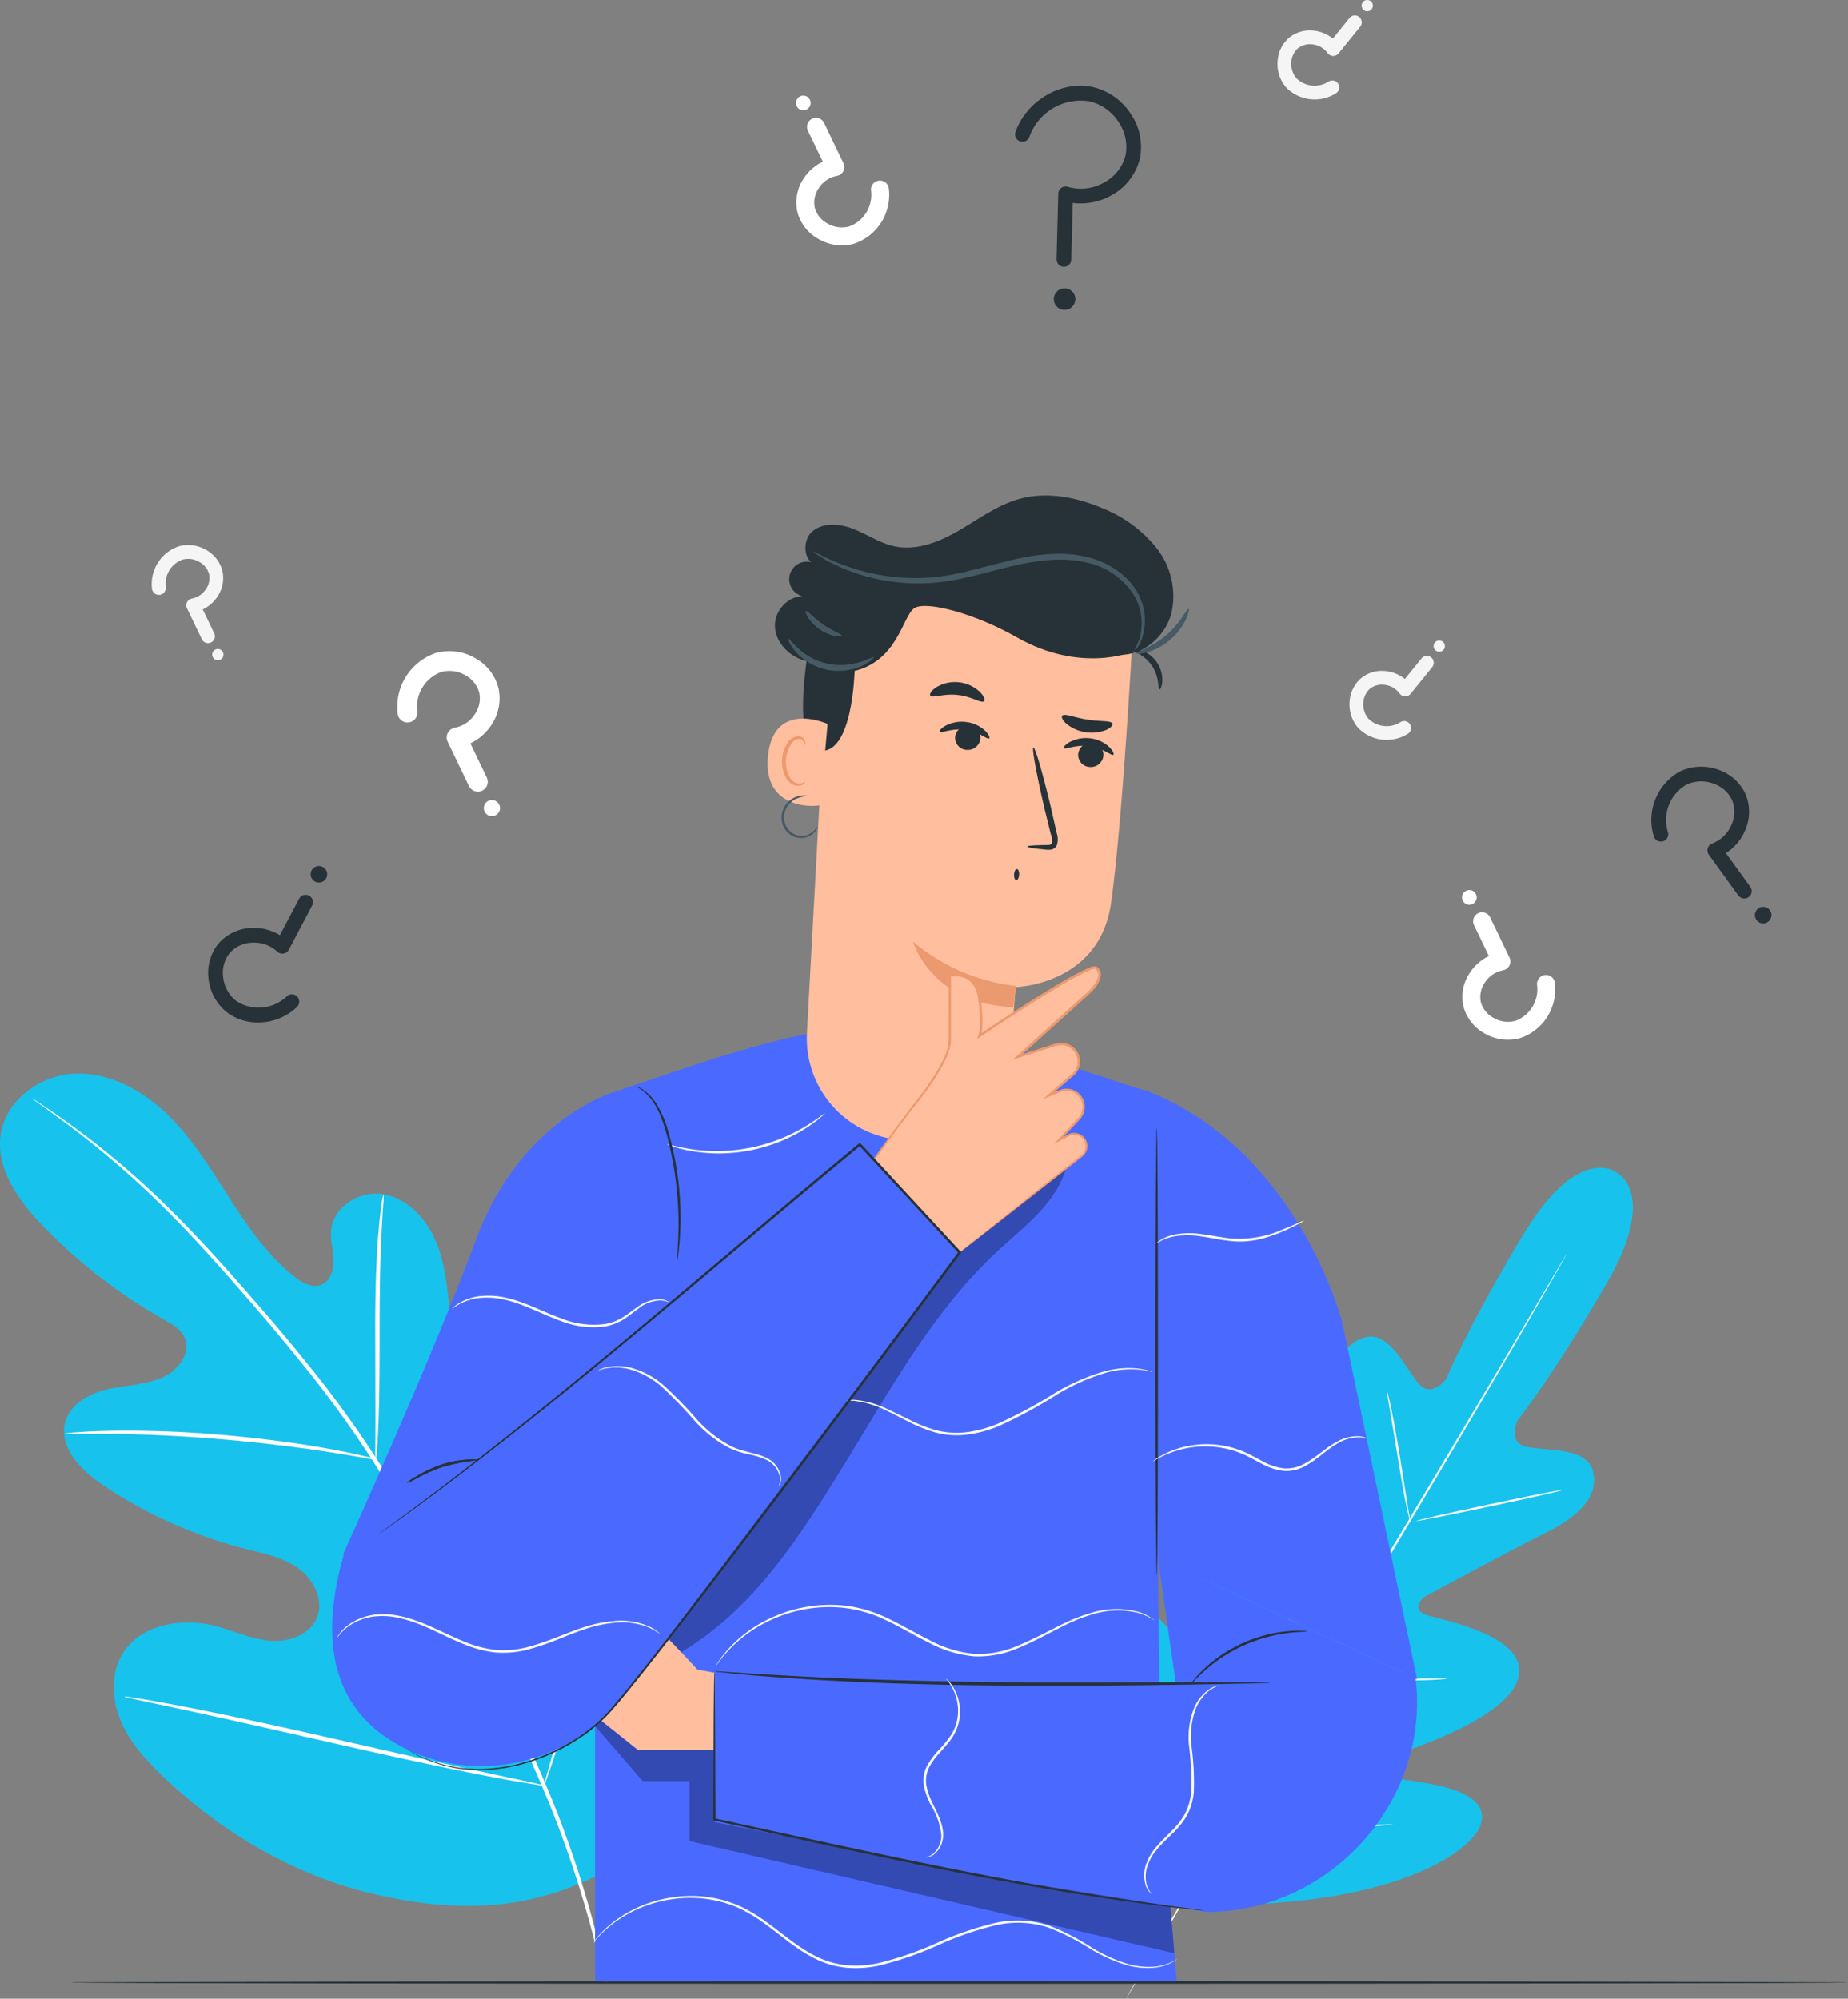<svg xmlns="http://www.w3.org/2000/svg" width="308" height="333.087" viewBox="0 0 308 333.087">
  <rect x="0" y="0" width="308" height="333.087" fill="#808080" stroke="none"/>
  <g id="Group_177817" data-name="Group 177817" transform="translate(-56.233 -45.997)">
    <g id="Background_Complete" data-name="Background Complete" transform="translate(56.233 45.997)">
      <g id="Group_177613" data-name="Group 177613" transform="translate(0 178.919)">
        <g id="Group_177587" data-name="Group 177587">
          <g id="Group_177586" data-name="Group 177586">
            <g id="Group_177585" data-name="Group 177585">
              <g id="Group_177584" data-name="Group 177584">
                <path id="Path_26669" data-name="Path 26669" d="M155.329,408.093c19.005-16.421,20.912-43.461,17.639-67.252-.547-3.971-.542-8.218-2.8-11.519s-6.926-5.233-10.321-3.186c-2.816,1.7-3.751,5.274-5.113,8.292a23.429,23.429,0,0,1-8.425,9.891c-2.4,1.579-5.458,2.708-8.106,1.585-3.633-1.542-4.528-6.249-4.913-10.216q-1.073-11.089-2.148-22.176c-.384-3.966-.79-8.015-2.411-11.649s-4.7-6.848-8.584-7.516-8.318,1.988-8.714,5.95c-.165,1.649.336,3.29.4,4.947s-.519,3.556-2.034,4.176c-1.534.628-3.236-.332-4.54-1.37-4.5-3.58-7.812-8.449-10.936-13.309s-6.183-9.848-10.345-13.831S74.32,274,68.611,274.263s-11.4,4.392-12.256,10.113c-.862,5.737,2.983,11.069,7,15.227a88.94,88.94,0,0,0,20.233,15.659c1.34.758,2.793,1.576,3.423,2.995,1.134,2.554-1.1,5.436-3.619,6.575-2.852,1.289-6.09,1.313-9.143,1.995s-6.26,2.392-7.129,5.433c-1.205,4.219,2.621,8.116,6.242,10.553a76.2,76.2,0,0,0,23.767,10.635c3.026.766,6.191,1.385,8.754,3.191s4.35,5.222,3.217,8.16-4.688,4.211-7.8,3.959-6.017-1.627-9.041-2.425C86.6,364.839,79.6,365.94,76.6,371.007c-1.974,3.331-1.731,7.661-.191,11.229s4.22,6.5,7.02,9.177c9.787,9.341,21.813,16.434,34.9,19.513s24.917,3.055,37-2.833" transform="translate(-56.233 -274.247)" fill="#17c2ec"/>
              </g>
            </g>
          </g>
        </g>
        <g id="Group_177592" data-name="Group 177592" transform="translate(5.287 4.101)">
          <g id="Group_177591" data-name="Group 177591">
            <g id="Group_177590" data-name="Group 177590">
              <g id="Group_177589" data-name="Group 177589">
                <g id="Group_177588" data-name="Group 177588">
                  <path id="Path_26670" data-name="Path 26670" d="M158.643,426.672a175.029,175.029,0,0,0-9.846-32,356.953,356.953,0,0,0-18.044-36.784l-5.224-9.4c-1.722-3.081-3.429-6.137-5.284-9.022A178.358,178.358,0,0,0,108.638,323.5c-3.937-4.9-7.853-9.407-11.545-13.6s-7.227-8.013-10.587-11.369A141.381,141.381,0,0,0,69.483,283.9c-2.137-1.566-3.835-2.726-5-3.5l-1.326-.869a3.006,3.006,0,0,0-.466-.273,2.838,2.838,0,0,0,.423.337c.32.231.745.537,1.285.928,1.133.81,2.8,2.006,4.913,3.6a149.724,149.724,0,0,1,16.825,14.779c3.329,3.37,6.822,7.212,10.5,11.405s7.562,8.717,11.477,13.616a180.348,180.348,0,0,1,11.527,15.931c1.84,2.872,3.53,5.9,5.253,8.992s3.457,6.224,5.22,9.4a365.841,365.841,0,0,1,18.06,36.685,178.055,178.055,0,0,1,9.961,31.842" transform="translate(-62.695 -279.259)" fill="#fff"/>
                </g>
              </g>
            </g>
          </g>
        </g>
        <g id="Group_177597" data-name="Group 177597" transform="translate(62.54 20.1)">
          <g id="Group_177596" data-name="Group 177596">
            <g id="Group_177595" data-name="Group 177595">
              <g id="Group_177594" data-name="Group 177594">
                <g id="Group_177593" data-name="Group 177593">
                  <path id="Path_26671" data-name="Path 26671" d="M132.752,343.017a8.092,8.092,0,0,0,.213-1.731c.095-1.117.179-2.736.254-4.739.153-4,.176-9.542.178-15.646s.1-11.629.317-15.619c.1-2,.2-3.611.281-4.725a8.021,8.021,0,0,0,.044-1.744,7.882,7.882,0,0,0-.327,1.713c-.169,1.108-.347,2.721-.514,4.72-.349,4-.533,9.538-.534,15.652.013,6.024.026,11.474.035,15.638-.007,1.881-.015,3.466-.021,4.738A7.94,7.94,0,0,0,132.752,343.017Z" transform="translate(-132.665 -298.812)" fill="#fff"/>
                </g>
              </g>
            </g>
          </g>
        </g>
        <g id="Group_177602" data-name="Group 177602" transform="translate(10.684 59.49)">
          <g id="Group_177601" data-name="Group 177601">
            <g id="Group_177600" data-name="Group 177600">
              <g id="Group_177599" data-name="Group 177599">
                <g id="Group_177598" data-name="Group 177598">
                  <path id="Path_26672" data-name="Path 26672" d="M69.29,347.5a11,11,0,0,0,2.058.034c1.32-.018,3.229-.056,5.589-.025,4.72.022,11.238.281,18.416.882s13.655,1.445,18.32,2.182c2.336.352,4.219.687,5.522.911a11.009,11.009,0,0,0,2.039.283,10.935,10.935,0,0,0-1.983-.566c-1.288-.311-3.162-.726-5.494-1.146-4.656-.871-11.143-1.788-18.344-2.4a180.63,180.63,0,0,0-18.479-.666c-2.367.037-4.28.153-5.6.262A10.943,10.943,0,0,0,69.29,347.5Z" transform="translate(-69.29 -346.952)" fill="#fff"/>
                </g>
              </g>
            </g>
          </g>
        </g>
        <g id="Group_177607" data-name="Group 177607" transform="translate(90.661 50.91)">
          <g id="Group_177606" data-name="Group 177606">
            <g id="Group_177605" data-name="Group 177605">
              <g id="Group_177604" data-name="Group 177604">
                <g id="Group_177603" data-name="Group 177603">
                  <path id="Path_26673" data-name="Path 26673" d="M167.039,404.2a2.637,2.637,0,0,0,.285-.657l.682-1.933c.584-1.681,1.366-4.137,2.292-7.183,1.857-6.092,4.156-14.587,6.566-23.995s4.63-17.917,6.356-24.038c.848-2.977,1.547-5.425,2.066-7.246.221-.79.4-1.44.551-1.975a2.62,2.62,0,0,0,.144-.7,2.733,2.733,0,0,0-.286.66l-.681,1.932c-.584,1.681-1.366,4.137-2.292,7.183-1.857,6.092-4.156,14.587-6.567,24s-4.63,17.913-6.355,24.036c-.85,2.975-1.547,5.425-2.066,7.243-.221.79-.4,1.442-.551,1.975A2.654,2.654,0,0,0,167.039,404.2Z" transform="translate(-167.033 -336.466)" fill="#fff"/>
                </g>
              </g>
            </g>
          </g>
        </g>
        <g id="Group_177612" data-name="Group 177612" transform="translate(20.698 103.793)">
          <g id="Group_177611" data-name="Group 177611">
            <g id="Group_177610" data-name="Group 177610">
              <g id="Group_177609" data-name="Group 177609">
                <g id="Group_177608" data-name="Group 177608">
                  <path id="Path_26674" data-name="Path 26674" d="M81.528,401.107a2.751,2.751,0,0,0,.7.208l2.035.457,7.493,1.6c6.328,1.354,15.046,3.325,24.676,5.515s18.378,4.084,24.735,5.307c3.178.613,5.755,1.083,7.542,1.371l2.06.32a2.676,2.676,0,0,0,.727.061,2.8,2.8,0,0,0-.7-.209l-2.034-.455-7.493-1.6c-6.328-1.353-15.047-3.325-24.68-5.515s-18.374-4.083-24.731-5.306c-3.179-.613-5.755-1.083-7.543-1.371l-2.06-.32A2.661,2.661,0,0,0,81.528,401.107Z" transform="translate(-81.528 -401.096)" fill="#fff"/>
                </g>
              </g>
            </g>
          </g>
        </g>
      </g>
      <g id="Group_177618" data-name="Group 177618" transform="translate(66.197 108.509)">
        <g id="Group_177615" data-name="Group 177615">
          <g id="Group_177614" data-name="Group 177614">
            <path id="Path_26675" data-name="Path 26675" d="M150.583,211.619a1.648,1.648,0,0,1-1.485-.934L145.55,203.3a1.645,1.645,0,0,1,1.2-2.333,5.111,5.111,0,0,0,3.35-2.292,4.6,4.6,0,0,0,.705-3.581,4.713,4.713,0,0,0-2.3-2.865,5.256,5.256,0,0,0-4.018-.555,6.166,6.166,0,0,0-4,6.549,1.645,1.645,0,1,1-3.259.457,9.48,9.48,0,0,1,6.323-10.16,8.491,8.491,0,0,1,6.591.851A8.009,8.009,0,0,1,154,194.3a7.9,7.9,0,0,1-1.142,6.17,8.605,8.605,0,0,1-3.527,3.1l2.736,5.693a1.647,1.647,0,0,1-1.483,2.358Z" transform="translate(-137.135 -188.196)" fill="#fff"/>
          </g>
        </g>
        <g id="Group_177617" data-name="Group 177617" transform="translate(14.438 24.815)">
          <g id="Group_177616" data-name="Group 177616">
            <path id="Path_26676" data-name="Path 26676" d="M157.324,219.255a1.346,1.346,0,1,1-1.812-.584A1.346,1.346,0,0,1,157.324,219.255Z" transform="translate(-154.779 -218.523)" fill="#fff"/>
          </g>
        </g>
      </g>
      <g id="Group_177623" data-name="Group 177623" transform="translate(25.283 90.829)">
        <g id="Group_177620" data-name="Group 177620">
          <g id="Group_177619" data-name="Group 177619">
            <path id="Path_26677" data-name="Path 26677" d="M96.523,182.945a1.151,1.151,0,0,1-1.037-.651l-2.478-5.158a1.148,1.148,0,0,1,.838-1.63,3.567,3.567,0,0,0,2.339-1.6,3.215,3.215,0,0,0,.493-2.5,3.292,3.292,0,0,0-1.609-2,3.67,3.67,0,0,0-2.807-.387,4.305,4.305,0,0,0-2.8,4.573,1.149,1.149,0,1,1-2.276.32,6.621,6.621,0,0,1,4.415-7.1,5.924,5.924,0,0,1,4.6.595,5.59,5.59,0,0,1,2.7,3.443,5.511,5.511,0,0,1-.8,4.309,6.007,6.007,0,0,1-2.463,2.163l1.911,3.976a1.149,1.149,0,0,1-1.036,1.646Z" transform="translate(-87.132 -166.588)" fill="#f5f5f5"/>
          </g>
        </g>
        <g id="Group_177622" data-name="Group 177622" transform="translate(10.082 17.329)">
          <g id="Group_177621" data-name="Group 177621">
            <path id="Path_26678" data-name="Path 26678" d="M101.231,188.278a.94.94,0,1,1-1.266-.408A.941.941,0,0,1,101.231,188.278Z" transform="translate(-99.454 -187.767)" fill="#f5f5f5"/>
          </g>
        </g>
      </g>
      <g id="Group_177628" data-name="Group 177628" transform="translate(224.915 106.736)">
        <g id="Group_177625" data-name="Group 177625" transform="translate(0 2.576)">
          <g id="Group_177624" data-name="Group 177624">
            <path id="Path_26679" data-name="Path 26679" d="M345.037,189.833a1.151,1.151,0,0,1-.146,1.217l-3.6,4.445a1.148,1.148,0,0,1-1.83-.06,3.568,3.568,0,0,0-2.447-1.43,3.213,3.213,0,0,0-2.472.625,3.293,3.293,0,0,0-1.12,2.311,3.67,3.67,0,0,0,.85,2.7,4.306,4.306,0,0,0,5.331.571,1.149,1.149,0,0,1,1.262,1.92,6.62,6.62,0,0,1-8.3-.956,5.93,5.93,0,0,1-1.432-4.414,5.6,5.6,0,0,1,1.957-3.914,5.514,5.514,0,0,1,4.236-1.123,6.012,6.012,0,0,1,3.009,1.3l2.776-3.428a1.15,1.15,0,0,1,1.931.231Z" transform="translate(-331.109 -189.176)" fill="#f5f5f5"/>
          </g>
        </g>
        <g id="Group_177627" data-name="Group 177627" transform="translate(14.019)">
          <g id="Group_177626" data-name="Group 177626">
            <path id="Path_26680" data-name="Path 26680" d="M348.437,186.4a.94.94,0,1,1,.172,1.318A.94.94,0,0,1,348.437,186.4Z" transform="translate(-348.242 -186.029)" fill="#f5f5f5"/>
          </g>
        </g>
      </g>
      <g id="Group_177633" data-name="Group 177633" transform="translate(212.919 0)">
        <g id="Group_177630" data-name="Group 177630" transform="translate(0 2.576)">
          <g id="Group_177629" data-name="Group 177629">
            <path id="Path_26681" data-name="Path 26681" d="M330.376,59.388a1.151,1.151,0,0,1-.146,1.216l-3.6,4.446a1.148,1.148,0,0,1-1.831-.061,3.571,3.571,0,0,0-2.447-1.429,3.209,3.209,0,0,0-2.471.625,3.286,3.286,0,0,0-1.12,2.31,3.668,3.668,0,0,0,.85,2.7,4.307,4.307,0,0,0,5.33.571,1.149,1.149,0,1,1,1.262,1.92,6.622,6.622,0,0,1-8.3-.956,5.93,5.93,0,0,1-1.431-4.414,5.593,5.593,0,0,1,1.956-3.914,5.514,5.514,0,0,1,4.236-1.122,6.007,6.007,0,0,1,3.009,1.3l2.776-3.428a1.149,1.149,0,0,1,1.616-.169A1.137,1.137,0,0,1,330.376,59.388Z" transform="translate(-316.448 -58.731)" fill="#f5f5f5"/>
          </g>
        </g>
        <g id="Group_177632" data-name="Group 177632" transform="translate(14.018)">
          <g id="Group_177631" data-name="Group 177631">
            <path id="Path_26682" data-name="Path 26682" d="M333.775,55.95a.94.94,0,1,1,.173,1.318A.941.941,0,0,1,333.775,55.95Z" transform="translate(-333.58 -55.583)" fill="#f5f5f5"/>
          </g>
        </g>
      </g>
      <g id="Group_177638" data-name="Group 177638" transform="translate(132.665 15.933)">
        <g id="Group_177635" data-name="Group 177635" transform="translate(0.051 3.707)">
          <g id="Group_177634" data-name="Group 177634">
            <path id="Path_26683" data-name="Path 26683" d="M221.72,79.586a1.5,1.5,0,0,1,1.348.847l3.22,6.7a1.493,1.493,0,0,1-1.089,2.118,4.638,4.638,0,0,0-3.04,2.079,4.177,4.177,0,0,0-.64,3.251,4.272,4.272,0,0,0,2.091,2.6,4.768,4.768,0,0,0,3.646.5,5.6,5.6,0,0,0,3.634-5.944,1.493,1.493,0,1,1,2.958-.415,8.605,8.605,0,0,1-5.738,9.221,7.7,7.7,0,0,1-5.981-.772A7.268,7.268,0,0,1,218.62,95.3a7.164,7.164,0,0,1,1.036-5.6,7.816,7.816,0,0,1,3.2-2.811l-2.483-5.166a1.494,1.494,0,0,1,1.346-2.14Z" transform="translate(-218.429 -79.586)" fill="#fff"/>
          </g>
        </g>
        <g id="Group_177637" data-name="Group 177637">
          <g id="Group_177636" data-name="Group 177636">
            <path id="Path_26684" data-name="Path 26684" d="M218.5,76.835a1.222,1.222,0,1,1,1.645.53A1.222,1.222,0,0,1,218.5,76.835Z" transform="translate(-218.366 -75.056)" fill="#fff"/>
          </g>
        </g>
      </g>
      <g id="Group_177643" data-name="Group 177643" transform="translate(243.667 148.324)">
        <g id="Group_177640" data-name="Group 177640" transform="translate(0.051 3.706)">
          <g id="Group_177639" data-name="Group 177639">
            <path id="Path_26685" data-name="Path 26685" d="M357.38,241.385a1.494,1.494,0,0,1,1.347.848l3.22,6.7a1.492,1.492,0,0,1-1.088,2.118,4.635,4.635,0,0,0-3.04,2.079,4.175,4.175,0,0,0-.64,3.25,4.275,4.275,0,0,0,2.091,2.6,4.767,4.767,0,0,0,3.647.5,5.6,5.6,0,0,0,3.634-5.943,1.493,1.493,0,1,1,2.957-.415,8.6,8.6,0,0,1-5.737,9.22,7.7,7.7,0,0,1-5.981-.772,7.269,7.269,0,0,1-3.509-4.474,7.167,7.167,0,0,1,1.036-5.6,7.815,7.815,0,0,1,3.2-2.81l-2.483-5.166a1.5,1.5,0,0,1,1.346-2.141Z" transform="translate(-354.089 -241.385)" fill="#fff"/>
          </g>
        </g>
        <g id="Group_177642" data-name="Group 177642">
          <g id="Group_177641" data-name="Group 177641">
            <path id="Path_26686" data-name="Path 26686" d="M354.161,238.635a1.222,1.222,0,1,1,1.644.53A1.222,1.222,0,0,1,354.161,238.635Z" transform="translate(-354.026 -236.855)" fill="#fff"/>
          </g>
        </g>
      </g>
      <g id="Group_177667" data-name="Group 177667" transform="translate(182.793 194.615)">
        <g id="Group_177645" data-name="Group 177645">
          <g id="Group_177644" data-name="Group 177644">
            <path id="Path_26687" data-name="Path 26687" d="M366.181,294.16s-6.291-4.837-15.466,10.381-12.874,24.106-12.874,24.106-2.364,3.157-4.482.832-4.793-8.682-8.735-7.853c-4.089.86-5.727,5.238-5.432,11.862s.409,21.164.414,22.478c.006,1.291-.865,3.13-2.562,1.777s-11.145-13.516-16.65-8.687-1.649,23.15-1.266,25.161-.063,2.826-1.036,3.248-3.763-3.967-6.592-7.316-6.7-6.737-9.639-3.685-4.77,16.462,6.489,39.259l5.909,10.222,11.858.187c25.4-1.145,36.261-9.22,37.514-13.27s-3.581-5.8-7.88-6.662-9.489-1.186-9.59-2.241.4-1.839,2.344-2.474,19.852-6.1,21.424-13.255-13.642-9.555-15.646-10.388-.813-2.482.319-3.1c1.154-.63,13.941-7.549,19.886-10.489s8.987-6.488,7.766-10.482c-1.177-3.853-8.036-3.126-11.095-3.86s-1.435-4.326-1.435-4.326,6-7.531,14.9-22.912,1.426-18.6,1.426-18.6" transform="translate(-279.631 -293.429)" fill="#17c2ec"/>
          </g>
        </g>
        <g id="Group_177648" data-name="Group 177648" transform="translate(4.883 14.344)">
          <g id="Group_177647" data-name="Group 177647">
            <g id="Group_177646" data-name="Group 177646">
              <path id="Path_26688" data-name="Path 26688" d="M359.026,310.96s-.052.115-.171.331l-.532.955-2.076,3.653c-1.806,3.172-4.453,7.741-7.744,13.375-6.579,11.27-15.8,26.763-26.032,43.84s-19.493,32.555-26.128,43.791c-3.307,5.612-5.984,10.158-7.844,13.314l-2.136,3.618-.563.936c-.129.21-.2.313-.2.313s.052-.115.17-.331l.532-.954c.482-.849,1.181-2.078,2.076-3.653,1.806-3.171,4.452-7.74,7.744-13.373,6.579-11.271,15.8-26.766,26.036-43.848s19.489-32.548,26.124-43.784l7.844-13.314,2.136-3.619.564-.937C358.952,311.063,359.026,310.96,359.026,310.96Z" transform="translate(-285.598 -310.96)" fill="#fff"/>
            </g>
          </g>
        </g>
        <g id="Group_177651" data-name="Group 177651" transform="translate(48.37 37.24)">
          <g id="Group_177650" data-name="Group 177650">
            <g id="Group_177649" data-name="Group 177649">
              <path id="Path_26689" data-name="Path 26689" d="M338.752,338.942a3.823,3.823,0,0,1,.241.82c.133.533.3,1.308.5,2.268.4,1.921.882,4.589,1.363,7.541.463,2.914.881,5.549,1.2,7.564.15.907.277,1.672.378,2.289a3.867,3.867,0,0,1,.106.847,3.8,3.8,0,0,1-.246-.818c-.132-.533-.3-1.309-.493-2.271-.38-1.925-.829-4.6-1.309-7.551-.484-2.908-.92-5.539-1.255-7.552-.155-.907-.286-1.673-.39-2.288A3.843,3.843,0,0,1,338.752,338.942Z" transform="translate(-338.745 -338.942)" fill="#fff"/>
            </g>
          </g>
        </g>
        <g id="Group_177654" data-name="Group 177654" transform="translate(53.239 53.673)">
          <g id="Group_177653" data-name="Group 177653">
            <g id="Group_177652" data-name="Group 177652">
              <path id="Path_26690" data-name="Path 26690" d="M344.7,364.207c-.021-.1,5.434-1.338,12.182-2.767s12.238-2.507,12.259-2.408-5.432,1.338-12.183,2.767S344.716,364.306,344.7,364.207Z" transform="translate(-344.696 -359.025)" fill="#fff"/>
            </g>
          </g>
        </g>
        <g id="Group_177657" data-name="Group 177657" transform="translate(36.335 84.362)">
          <g id="Group_177656" data-name="Group 177656">
            <g id="Group_177655" data-name="Group 177655">
              <path id="Path_26691" data-name="Path 26691" d="M324.037,396.545a3.938,3.938,0,0,1,.871.022l2.363.177c1.995.147,4.75.337,7.8.436s5.812.1,7.812.088l2.369-.016a3.961,3.961,0,0,1,.871.035,3.976,3.976,0,0,1-.866.107c-.559.044-1.367.094-2.369.133-2,.083-4.772.124-7.83.018s-5.817-.331-7.809-.544c-1-.111-1.8-.209-2.354-.293A4.042,4.042,0,0,1,324.037,396.545Z" transform="translate(-324.037 -396.531)" fill="#fff"/>
            </g>
          </g>
        </g>
        <g id="Group_177660" data-name="Group 177660" transform="translate(27.632 65.793)">
          <g id="Group_177659" data-name="Group 177659">
            <g id="Group_177658" data-name="Group 177658">
              <path id="Path_26692" data-name="Path 26692" d="M313.4,373.837a3.465,3.465,0,0,1,.414.692q.41.794,1.006,1.946c.835,1.65,1.966,3.941,3.2,6.48s2.324,4.85,3.1,6.529l.9,2a3.416,3.416,0,0,1,.286.754,3.369,3.369,0,0,1-.414-.691l-1.006-1.946c-.835-1.65-1.967-3.941-3.2-6.482s-2.323-4.848-3.1-6.527c-.356-.786-.657-1.454-.9-2A3.409,3.409,0,0,1,313.4,373.837Z" transform="translate(-313.4 -373.837)" fill="#fff"/>
            </g>
          </g>
        </g>
        <g id="Group_177663" data-name="Group 177663" transform="translate(9.847 86.427)">
          <g id="Group_177662" data-name="Group 177662">
            <g id="Group_177661" data-name="Group 177661">
              <path id="Path_26693" data-name="Path 26693" d="M291.667,399.055a5.594,5.594,0,0,1,.521.89c.338.649.775,1.485,1.3,2.489,1.083,2.109,2.555,5.033,4.162,8.273s3.043,6.184,4.066,8.322c.482,1.025.883,1.879,1.195,2.541a5.565,5.565,0,0,1,.393.954,5.519,5.519,0,0,1-.521-.89c-.338-.649-.775-1.485-1.3-2.489-1.083-2.109-2.555-5.034-4.162-8.275s-3.042-6.183-4.065-8.321c-.482-1.025-.883-1.879-1.195-2.541A5.6,5.6,0,0,1,291.667,399.055Z" transform="translate(-291.665 -399.055)" fill="#fff"/>
            </g>
          </g>
        </g>
        <g id="Group_177666" data-name="Group 177666" transform="translate(21.364 109.239)">
          <g id="Group_177665" data-name="Group 177665">
            <g id="Group_177664" data-name="Group 177664">
              <path id="Path_26694" data-name="Path 26694" d="M305.74,426.953a6.3,6.3,0,0,1,1.105,0l3,.116c2.536.095,6.039.214,9.91.235s7.377-.041,9.914-.108l3-.077a6.4,6.4,0,0,1,1.1.014,6.394,6.394,0,0,1-1.1.129c-.708.059-1.733.128-3,.193-2.537.133-6.048.242-9.926.215s-7.385-.181-9.92-.343c-1.267-.084-2.293-.163-3-.232A6.5,6.5,0,0,1,305.74,426.953Z" transform="translate(-305.74 -426.934)" fill="#fff"/>
            </g>
          </g>
        </g>
      </g>
    </g>
    <g id="Floor" transform="translate(67.899 376.173)">
      <g id="Group_177669" data-name="Group 177669">
        <g id="Group_177668" data-name="Group 177668">
          <path id="Path_26695" data-name="Path 26695" d="M366.824,459.316c0,.117-66.342.213-148.16.213-81.846,0-148.174-.1-148.174-.213s66.328-.214,148.174-.214C300.482,459.1,366.824,459.2,366.824,459.316Z" transform="translate(-70.49 -459.102)" fill="#263238"/>
        </g>
      </g>
    </g>
    <g id="Character" transform="translate(111.593 128.567)">
      <g id="Group_177779" data-name="Group 177779">
        <g id="Group_177766" data-name="Group 177766" transform="translate(1.795)">
          <g id="Group_177713" data-name="Group 177713" transform="translate(0 88.554)">
            <g id="Group_177673" data-name="Group 177673">
              <g id="Group_177672" data-name="Group 177672">
                <g id="Group_177671" data-name="Group 177671">
                  <g id="Group_177670" data-name="Group 177670">
                    <path id="Path_26696" data-name="Path 26696" d="M305.11,373.406l-12.463-59.439s-7.3-28.647-32.455-38.518l-1.736-.534c-.037-.014-2.386-.732-2.423-.745-1.011-.394-5.14-1.7-6.225-2.042-33.91-11.755-42.907-8.7-78.243,3.362,0,0-15.7,4.223-23.307,24.7S126.085,352.7,126.085,352.7l35.254,12.45,6.757-10.038v68.673h96.962l-2.676-31.611-.467-38.938" transform="translate(-126.085 -264.719)" fill="#4a6aff"/>
                  </g>
                </g>
              </g>
            </g>
            <g id="Group_177675" data-name="Group 177675" transform="translate(54.01 14.419)">
              <g id="Group_177674" data-name="Group 177674">
                <path id="Path_26697" data-name="Path 26697" d="M218.417,282.344a5.4,5.4,0,0,1-.808.751,10.728,10.728,0,0,1-1.017.8c-.412.292-.867.65-1.417.97a26.122,26.122,0,0,1-3.969,2.062,27.389,27.389,0,0,1-10.7,2.092,26.2,26.2,0,0,1-4.454-.415c-.631-.09-1.186-.25-1.678-.366a10.775,10.775,0,0,1-1.245-.36,5.473,5.473,0,0,1-1.032-.391c.026-.086,1.512.436,4,.82a28.655,28.655,0,0,0,4.4.319,28.725,28.725,0,0,0,10.555-2.064,28.592,28.592,0,0,0,3.96-1.955C217.18,283.318,218.361,282.275,218.417,282.344Z" transform="translate(-192.093 -282.341)" fill="#fafafa"/>
              </g>
            </g>
            <g id="Group_177676" data-name="Group 177676" transform="translate(42.011 115.592)" opacity="0.3">
              <path id="Path_26698" data-name="Path 26698" d="M177.428,406.923l7.95,9.179h7.811V426.1l80.8,18.686L273.335,437l-76.02-26.1H184.576l-6.143-4.907Z" transform="translate(-177.428 -405.988)"/>
            </g>
            <g id="Group_177677" data-name="Group 177677" transform="translate(17.681 89.271)">
              <path id="Path_26699" data-name="Path 26699" d="M195.819,392.9l-6.74-1.248s-15.975-17.473-18.971-17.722c-2.465-.206-16.056-.073-20.789-.02a1.645,1.645,0,0,0-1.626,1.647h0a1.647,1.647,0,0,0,1.583,1.645l16.056.623.076,1.293-16.078.214c-1.637.125-2.687,2.718,2.554,3.186l13.449.478v.836L151.7,385.741c-.689.1-2.5.448-2.519,1.144,0,0-.825,1.709,3.06,2.195,1.334.167,13.171-.227,13.171-.227l-.456,1.065L152.7,392.561a1.742,1.742,0,0,0-1.358,1.945h0A1.743,1.743,0,0,0,153.226,396l13.1-1.215,12.85,10.265h17.184Z" transform="translate(-147.693 -373.821)" fill="#ffbe9d"/>
            </g>
            <g id="Group_177678" data-name="Group 177678" transform="translate(135.83 88.513)">
              <path id="Path_26700" data-name="Path 26700" d="M335.282,393.068l-39.216,7.713-3.978-27.887" transform="translate(-292.088 -372.894)" fill="#4a6aff"/>
            </g>
            <g id="Group_177682" data-name="Group 177682" transform="translate(61.897 107.392)">
              <g id="Group_177679" data-name="Group 177679" transform="translate(0 0.011)">
                <path id="Path_26701" data-name="Path 26701" d="M274.42,398.328l-72.688-2.348.012,25.124,48.225,9.578,33.863,5.406c21.046,0,37.88-19.316,34.621-40.108l-.089.024Z" transform="translate(-201.732 -395.98)" fill="#4a6aff"/>
              </g>
              <g id="Group_177681" data-name="Group 177681">
                <g id="Group_177680" data-name="Group 177680">
                  <path id="Path_26702" data-name="Path 26702" d="M294.431,397.864a5.766,5.766,0,0,1-.942.066l-2.7.077-9.938.18c-8.392.122-19.988.264-32.8.142s-24.409-.589-32.786-1.156c-4.189-.28-7.575-.55-9.911-.786l-2.689-.276a5.8,5.8,0,0,1-.934-.134,5.86,5.86,0,0,1,.944.02l2.7.169c2.34.167,5.729.376,9.918.6,8.376.464,19.962.862,32.767.988s24.394.044,32.787.025l9.94,0,2.7.03A5.839,5.839,0,0,1,294.431,397.864Z" transform="translate(-201.732 -395.967)" fill="#263238"/>
                </g>
              </g>
            </g>
            <g id="Group_177684" data-name="Group 177684" transform="translate(61.731 107.629)">
              <g id="Group_177683" data-name="Group 177683">
                <path id="Path_26703" data-name="Path 26703" d="M201.7,396.257a2.765,2.765,0,0,1,.028.447c.007.319.016.751.027,1.3.012,1.169.029,2.838.051,4.952.02,4.3.048,10.4.082,17.756l-.141-.174c8.209,1.761,18.048,3.939,28.64,6.163,14.524,3.072,27.742,5.5,37.353,6.982,4.805.737,8.7,1.279,11.4,1.636l3.1.408.807.117a1.379,1.379,0,0,1,.273.055,1.35,1.35,0,0,1-.278-.011l-.812-.074-3.115-.33c-2.7-.306-6.61-.8-11.424-1.5-9.629-1.409-22.867-3.79-37.4-6.863-10.6-2.224-20.43-4.428-28.628-6.23l-.142-.031v-.144c.029-7.351.052-13.458.069-17.756.02-2.114.036-3.783.047-4.952.011-.551.02-.983.026-1.3A2.736,2.736,0,0,1,201.7,396.257Z" transform="translate(-201.528 -396.257)" fill="#263238"/>
              </g>
            </g>
            <g id="Group_177686" data-name="Group 177686" transform="translate(48.798 9.879)">
              <g id="Group_177685" data-name="Group 177685">
                <path id="Path_26704" data-name="Path 26704" d="M192.618,305.831a6.746,6.746,0,0,1,.052-1.226c.05-.786.128-1.924.16-3.33a57.254,57.254,0,0,0-.762-10.941c-.745-4.211-1.687-8.048-3.149-10.433a8.345,8.345,0,0,0-2.172-2.446c-.635-.452-1.043-.619-1.024-.659.006-.014.11.02.3.1a5.167,5.167,0,0,1,.815.423,7.9,7.9,0,0,1,2.333,2.424,17.671,17.671,0,0,1,1.962,4.585,51.6,51.6,0,0,1,1.352,5.938,50.843,50.843,0,0,1,.642,11.023c-.07,1.413-.195,2.551-.3,3.335A6.767,6.767,0,0,1,192.618,305.831Z" transform="translate(-185.723 -276.792)" fill="#263238"/>
              </g>
            </g>
            <g id="Group_177688" data-name="Group 177688" transform="translate(135.417 16.833)">
              <g id="Group_177687" data-name="Group 177687">
                <path id="Path_26705" data-name="Path 26705" d="M291.8,285.292c.118,0,.213,16.7.213,37.3s-.095,37.3-.213,37.3-.213-16.7-.213-37.3S291.678,285.292,291.8,285.292Z" transform="translate(-291.583 -285.292)" fill="#263238"/>
              </g>
            </g>
            <g id="Group_177690" data-name="Group 177690" transform="translate(141.323 100.631)">
              <g id="Group_177689" data-name="Group 177689">
                <path id="Path_26706" data-name="Path 26706" d="M318.193,387.8c0,.079-1.237.041-3.2.284a26.181,26.181,0,0,0-3.406.664,25.62,25.62,0,0,0-7.708,3.487,26.245,26.245,0,0,0-2.747,2.121c-1.48,1.316-2.267,2.27-2.327,2.218a3.371,3.371,0,0,1,.508-.705,17.133,17.133,0,0,1,1.615-1.735,22.723,22.723,0,0,1,2.73-2.224,23.836,23.836,0,0,1,7.83-3.543,22.725,22.725,0,0,1,3.472-.582,17.069,17.069,0,0,1,2.37-.068A3.38,3.38,0,0,1,318.193,387.8Z" transform="translate(-298.801 -387.704)" fill="#263238"/>
              </g>
            </g>
            <g id="Group_177692" data-name="Group 177692" transform="translate(50.115 23.289)" opacity="0.3">
              <g id="Group_177691" data-name="Group 177691">
                <path id="Path_26707" data-name="Path 26707" d="M193.592,374.105c12.251-7.314,19.9-19.429,27.368-31.583s14.431-24.915,24.791-34.724c4.758-4.5,10.323-8.3,12.081-14.616l-18.622,14.8-51.877,59.66Z" transform="translate(-187.332 -293.182)"/>
              </g>
            </g>
            <g id="Group_177694" data-name="Group 177694" transform="translate(10.619 72.109)">
              <g id="Group_177693" data-name="Group 177693">
                <path id="Path_26708" data-name="Path 26708" d="M151.186,352.935a33.858,33.858,0,0,0-6.277,1.191,31.42,31.42,0,0,0-4.139,1.826,9.529,9.529,0,0,1-1.707.817,7.471,7.471,0,0,1,1.561-1.08,22.21,22.21,0,0,1,4.147-1.966,16.739,16.739,0,0,1,4.514-.858A6.551,6.551,0,0,1,151.186,352.935Z" transform="translate(-139.063 -352.846)" fill="#263238"/>
              </g>
            </g>
            <g id="Group_177696" data-name="Group 177696" transform="translate(10.619 72.109)">
              <g id="Group_177695" data-name="Group 177695">
                <path id="Path_26709" data-name="Path 26709" d="M151.186,352.935a33.858,33.858,0,0,0-6.277,1.191,31.42,31.42,0,0,0-4.139,1.826,9.529,9.529,0,0,1-1.707.817,7.471,7.471,0,0,1,1.561-1.08,22.21,22.21,0,0,1,4.147-1.966,16.739,16.739,0,0,1,4.514-.858A6.551,6.551,0,0,1,151.186,352.935Z" transform="translate(-139.063 -352.846)" fill="#263238"/>
              </g>
            </g>
            <g id="Group_177698" data-name="Group 177698" transform="translate(62.163 96.308)">
              <g id="Group_177697" data-name="Group 177697">
                <path id="Path_26710" data-name="Path 26710" d="M275.212,385.052a11.168,11.168,0,0,0-2.827-1.3,14.552,14.552,0,0,0-8.364.524c-3.47,1.023-7.067,3.48-11.514,5.328a16.836,16.836,0,0,1-7.394,1.413,19.962,19.962,0,0,1-7.727-2.372c-2.483-1.238-4.792-2.633-7.141-3.725a21.606,21.606,0,0,0-7.121-2.011,23.207,23.207,0,0,0-12.255,2.217,22.238,22.238,0,0,0-6.824,5.013l-.889,1-.59.786-.371.479a.753.753,0,0,1-.138.155.741.741,0,0,1,.1-.179l.336-.5.561-.814.865-1.035a21.739,21.739,0,0,1,6.816-5.174,23.392,23.392,0,0,1,12.424-2.335,21.867,21.867,0,0,1,7.259,2.023c2.379,1.1,4.7,2.5,7.155,3.721a19.652,19.652,0,0,0,7.564,2.338,16.5,16.5,0,0,0,7.222-1.362c4.4-1.8,8.039-4.247,11.57-5.251a14.475,14.475,0,0,1,8.5-.4,8.6,8.6,0,0,1,2.125.976l.5.353A.791.791,0,0,1,275.212,385.052Z" transform="translate(-202.056 -382.42)" fill="#fafafa"/>
              </g>
            </g>
            <g id="Group_177700" data-name="Group 177700" transform="translate(135.003 68.213)">
              <g id="Group_177699" data-name="Group 177699">
                <path id="Path_26711" data-name="Path 26711" d="M326.933,348.551a6.676,6.676,0,0,0-1.473-.278,7.124,7.124,0,0,0-3.846,1.177c-1.51.847-2.969,2.383-5.031,3.54a6.551,6.551,0,0,1-3.58.9,9.722,9.722,0,0,1-3.769-1.2c-1.2-.606-2.315-1.282-3.469-1.741a16.116,16.116,0,0,0-9.484-.77,16.145,16.145,0,0,0-3.862,1.38c-.871.436-1.319.745-1.343.707-.009-.012.1-.1.308-.246a9.071,9.071,0,0,1,.956-.608,14.807,14.807,0,0,1,3.873-1.528,16.226,16.226,0,0,1,6.17-.286,15.518,15.518,0,0,1,3.541.964c1.193.47,2.32,1.151,3.5,1.747a9.415,9.415,0,0,0,3.6,1.162,6.2,6.2,0,0,0,3.368-.829c2-1.092,3.495-2.613,5.067-3.455a7.026,7.026,0,0,1,4.007-1.083,3.836,3.836,0,0,1,1.111.259A1.382,1.382,0,0,1,326.933,348.551Z" transform="translate(-291.076 -348.085)" fill="#fafafa"/>
              </g>
            </g>
            <g id="Group_177702" data-name="Group 177702" transform="translate(82.921 56.843)">
              <g id="Group_177701" data-name="Group 177701">
                <path id="Path_26712" data-name="Path 26712" d="M279.378,334.827a2.859,2.859,0,0,1-.557-.1c-.181-.034-.4-.095-.665-.139l-.919-.122a15.731,15.731,0,0,0-5.832.6,35.7,35.7,0,0,0-7.974,3.6,77.083,77.083,0,0,1-9.5,5.161,20.281,20.281,0,0,1-5.427,1.485,13.9,13.9,0,0,1-5.236-.359,24.161,24.161,0,0,1-4.4-1.758c-1.326-.656-2.537-1.3-3.669-1.83a15.647,15.647,0,0,0-5.611-1.7,9.87,9.87,0,0,0-1.6.049,2.978,2.978,0,0,1-.564.036,2.717,2.717,0,0,1,.552-.121,8.2,8.2,0,0,1,1.62-.129,15.1,15.1,0,0,1,5.73,1.59c1.149.516,2.373,1.147,3.7,1.786a24.339,24.339,0,0,0,4.346,1.7,13.612,13.612,0,0,0,5.086.325,20.119,20.119,0,0,0,5.314-1.465,80.435,80.435,0,0,0,9.463-5.107,34.825,34.825,0,0,1,8.09-3.545,15.2,15.2,0,0,1,5.931-.47l.924.162c.265.057.484.132.662.18A2.848,2.848,0,0,1,279.378,334.827Z" transform="translate(-227.426 -334.19)" fill="#fafafa"/>
              </g>
            </g>
            <g id="Group_177704" data-name="Group 177704" transform="translate(135.537 32.304)">
              <g id="Group_177703" data-name="Group 177703">
                <path id="Path_26713" data-name="Path 26713" d="M316.405,304.2a4.478,4.478,0,0,1-.875.508c-.578.3-1.418.724-2.486,1.19a23.5,23.5,0,0,1-3.878,1.343,14.256,14.256,0,0,1-5.025.342c-1.782-.187-3.432-.565-4.942-.77a14.413,14.413,0,0,0-4.015-.073,8.755,8.755,0,0,0-3.455,1.276c-.01-.011.054-.076.184-.19a4.352,4.352,0,0,1,.612-.443,7.382,7.382,0,0,1,2.612-.94,13.777,13.777,0,0,1,4.114-.019c1.535.187,3.188.552,4.933.735a17.942,17.942,0,0,0,8.744-1.538c1.074-.428,1.933-.81,2.531-1.063A4.8,4.8,0,0,1,316.405,304.2Z" transform="translate(-291.729 -304.199)" fill="#fafafa"/>
              </g>
            </g>
            <g id="Group_177706" data-name="Group 177706" transform="translate(18.174 44.808)">
              <g id="Group_177705" data-name="Group 177705">
                <path id="Path_26714" data-name="Path 26714" d="M184.537,320.605a4.318,4.318,0,0,0-1.448-.349,6.11,6.11,0,0,0-3.75,1.39c-.709.5-1.444,1.121-2.32,1.693a8.565,8.565,0,0,1-3.1,1.242,14.6,14.6,0,0,1-7.5-.9c-2.536-.915-4.807-2.081-6.979-2.845a18.746,18.746,0,0,0-3.136-.858,13.212,13.212,0,0,0-2.818-.17,8.971,8.971,0,0,0-3.92,1.049c-.846.474-1.237.86-1.267.825-.01-.011.083-.109.272-.287a5.392,5.392,0,0,1,.911-.681,8.687,8.687,0,0,1,3.985-1.207,13.1,13.1,0,0,1,2.893.123,18.5,18.5,0,0,1,3.211.836c2.209.755,4.493,1.913,6.991,2.813a14.443,14.443,0,0,0,7.288.911,8.3,8.3,0,0,0,2.981-1.155c.858-.541,1.6-1.149,2.338-1.642a6.1,6.1,0,0,1,3.932-1.308,2.931,2.931,0,0,1,1.1.3A1.063,1.063,0,0,1,184.537,320.605Z" transform="translate(-148.296 -319.481)" fill="#fafafa"/>
              </g>
            </g>
            <g id="Group_177708" data-name="Group 177708" transform="translate(96.753 108.602)">
              <g id="Group_177707" data-name="Group 177707">
                <path id="Path_26715" data-name="Path 26715" d="M248.087,397.447c.01-.01.1.067.262.226a5.73,5.73,0,0,1,.645.756,7.91,7.91,0,0,1,.25,8.659c-1.087,1.763-2.942,3.158-3.982,5.182a4.94,4.94,0,0,0-.408,3.185,12.039,12.039,0,0,0,1.063,2.922c.894,1.788,1.721,3.521,1.689,5.125a4.131,4.131,0,0,1-1.531,3.263,2.636,2.636,0,0,1-.9.433.96.96,0,0,1-.346.038,3.887,3.887,0,0,0,1.148-.6,4.038,4.038,0,0,0,1.332-3.131,12.006,12.006,0,0,0-1.74-4.954,12.168,12.168,0,0,1-1.12-3.017,5.334,5.334,0,0,1,.434-3.45,12.836,12.836,0,0,1,2.049-2.779,20.022,20.022,0,0,0,1.986-2.428,7.534,7.534,0,0,0,1.119-5.018,8.138,8.138,0,0,0-1.177-3.336C248.4,397.811,248.055,397.477,248.087,397.447Z" transform="translate(-244.33 -397.446)" fill="#fafafa"/>
              </g>
            </g>
            <g id="Group_177710" data-name="Group 177710" transform="translate(133.547 109.721)">
              <g id="Group_177709" data-name="Group 177709">
                <path id="Path_26716" data-name="Path 26716" d="M290.559,433.618c-.011.011-.114-.08-.308-.267a3.335,3.335,0,0,1-.633-.984,5.559,5.559,0,0,1,.207-4.225,8.608,8.608,0,0,1,1.589-2.51c.7-.808,1.521-1.586,2.349-2.426a13.418,13.418,0,0,0,2.274-2.857,9.652,9.652,0,0,0,1.095-3.723,46.515,46.515,0,0,0-.35-7.659,13.275,13.275,0,0,1,.793-6.268,7.136,7.136,0,0,1,2.69-3.293,4.965,4.965,0,0,1,1.055-.5,1.461,1.461,0,0,1,.4-.092,10.742,10.742,0,0,0-1.359.729,7.24,7.24,0,0,0-2.5,3.272,13.291,13.291,0,0,0-.679,6.125,44.245,44.245,0,0,1,.383,7.729,9.973,9.973,0,0,1-1.154,3.882,13.552,13.552,0,0,1-2.361,2.931c-1.7,1.657-3.285,3.112-3.939,4.776a5.514,5.514,0,0,0-.33,4.047A5.2,5.2,0,0,0,290.559,433.618Z" transform="translate(-289.297 -398.813)" fill="#fafafa"/>
              </g>
            </g>
            <g id="Group_177712" data-name="Group 177712" transform="translate(41.63 144.838)">
              <g id="Group_177711" data-name="Group 177711">
                <path id="Path_26717" data-name="Path 26717" d="M274.346,452.272a5.181,5.181,0,0,1-.912.577,7.875,7.875,0,0,1-2.969.848,12.827,12.827,0,0,1-4.858-.546,26.406,26.406,0,0,1-5.881-2.717,39.2,39.2,0,0,0-6.963-3.483,16.663,16.663,0,0,0-8.781-.3,53.3,53.3,0,0,0-9.34,3.23,55.176,55.176,0,0,1-10.106,3.489,18,18,0,0,1-5.447.305,14.586,14.586,0,0,1-5.083-1.506c-3.131-1.565-5.63-3.832-8.181-5.676a26.013,26.013,0,0,0-3.891-2.433l-1-.475c-.336-.145-.682-.254-1.02-.382a16.443,16.443,0,0,0-2.037-.608,20.433,20.433,0,0,0-7.718-.312,21.487,21.487,0,0,0-6.133,1.83c-.433.19-.823.43-1.214.631a9.13,9.13,0,0,0-1.089.647c-.338.224-.669.428-.971.641l-.83.651a14.529,14.529,0,0,0-1.328,1.173,9.284,9.284,0,0,0-.9.934l-.536.595a1.341,1.341,0,0,1-.195.194,1.287,1.287,0,0,1,.16-.221l.506-.624a8.435,8.435,0,0,1,.878-.968,13.924,13.924,0,0,1,1.312-1.211l.826-.673c.3-.219.632-.431.97-.662a9.25,9.25,0,0,1,1.091-.67c.393-.207.785-.455,1.221-.653a21.48,21.48,0,0,1,6.191-1.912,20.6,20.6,0,0,1,7.843.266,16.959,16.959,0,0,1,2.078.609c.344.128.7.239,1.042.385l1.021.48a26.228,26.228,0,0,1,3.955,2.451c2.575,1.851,5.071,4.1,8.135,5.62a14.193,14.193,0,0,0,4.943,1.458,17.624,17.624,0,0,0,5.319-.3,55.236,55.236,0,0,0,10.028-3.457,53.186,53.186,0,0,1,9.42-3.229,16.972,16.972,0,0,1,8.974.349,38.938,38.938,0,0,1,7,3.558,26.5,26.5,0,0,0,5.8,2.75,12.867,12.867,0,0,0,4.775.609,8.109,8.109,0,0,0,2.946-.759C274.029,452.471,274.33,452.249,274.346,452.272Z" transform="translate(-176.962 -441.731)" fill="#fafafa"/>
              </g>
            </g>
          </g>
          <g id="Group_177765" data-name="Group 177765" transform="translate(70.775)">
            <g id="Group_177716" data-name="Group 177716" transform="translate(6.54 15.921)">
              <g id="Group_177715" data-name="Group 177715">
                <g id="Group_177714" data-name="Group 177714">
                  <path id="Path_26718" data-name="Path 26718" d="M236.749,267.477h0a17.015,17.015,0,0,0,17.786-15.5c.475-5.4.851-10.014.851-10.014s13.942-.352,15.882-13.994,3.643-45.325,3.643-45.325h0a47.886,47.886,0,0,0-48.495-.191l-2.227,1.3L220.6,249.559A17.013,17.013,0,0,0,236.749,267.477Z" transform="translate(-220.575 -175.952)" fill="#ffbe9d"/>
                </g>
              </g>
            </g>
            <g id="Group_177720" data-name="Group 177720" transform="translate(43.28 42.001)">
              <g id="Group_177719" data-name="Group 177719">
                <g id="Group_177718" data-name="Group 177718">
                  <g id="Group_177717" data-name="Group 177717">
                    <path id="Path_26719" data-name="Path 26719" d="M265.475,224.33c.007-.149,1.2-.233,3.127-.25.5.011.9-.051.97-.311a2.691,2.691,0,0,0-.169-1.455c-.323-1.308-.65-2.631-.992-4.018-1.349-5.715-2.208-10.4-1.917-10.47s1.618,4.508,2.968,10.222l.91,4.037a3.169,3.169,0,0,1,0,2.08,1.3,1.3,0,0,1-.951.676,3.15,3.15,0,0,1-.853,0C266.652,224.664,265.469,224.479,265.475,224.33Z" transform="translate(-265.475 -207.825)" fill="#263238"/>
                  </g>
                </g>
              </g>
            </g>
            <g id="Group_177723" data-name="Group 177723" transform="translate(24.243 74.361)">
              <g id="Group_177722" data-name="Group 177722">
                <g id="Group_177721" data-name="Group 177721">
                  <path id="Path_26720" data-name="Path 26720" d="M259.366,254.747a32.037,32.037,0,0,1-17.157-7.373s2.936,10.379,16.73,10.918Z" transform="translate(-242.209 -247.374)" fill="#eb996e"/>
                </g>
              </g>
            </g>
            <g id="Group_177725" data-name="Group 177725" transform="translate(5.916 12.194)">
              <g id="Group_177724" data-name="Group 177724">
                <path id="Path_26721" data-name="Path 26721" d="M274.608,185.287s-8.595,3.59-19.189-2.449c-6.952-3.962-15.189-6.165-17.105-4.829S235.6,186.69,228.4,188.45c0,0-.289,14.081-5.864,13.271s-.873-22.385-.873-22.385l14.078-5.939,15.115-2,13.985,2.765,10.742,3.588Z" transform="translate(-219.811 -171.397)" fill="#263238"/>
              </g>
            </g>
            <g id="Group_177733" data-name="Group 177733" transform="translate(0 37.188)">
              <g id="Group_177728" data-name="Group 177728">
                <g id="Group_177727" data-name="Group 177727">
                  <g id="Group_177726" data-name="Group 177726">
                    <path id="Path_26722" data-name="Path 26722" d="M222.584,202.842c-.22-.131-9.028-3.995-9.942,5.386s8.693,8.362,8.736,8.095S222.584,202.842,222.584,202.842Z" transform="translate(-212.581 -201.944)" fill="#ffbe9d"/>
                  </g>
                </g>
              </g>
              <g id="Group_177732" data-name="Group 177732" transform="translate(2.404 2.945)">
                <g id="Group_177731" data-name="Group 177731">
                  <g id="Group_177730" data-name="Group 177730">
                    <g id="Group_177729" data-name="Group 177729">
                      <path id="Path_26723" data-name="Path 26723" d="M219.392,213.143c-.038-.034-.174.1-.462.2a1.644,1.644,0,0,1-1.224-.094c-.956-.46-1.637-2.114-1.518-3.81a5.425,5.425,0,0,1,.685-2.3,1.9,1.9,0,0,1,1.352-1.135.836.836,0,0,1,.921.542c.1.274.023.456.07.476.025.026.217-.137.179-.532a1.05,1.05,0,0,0-.312-.623,1.242,1.242,0,0,0-.881-.327,2.309,2.309,0,0,0-1.848,1.288,5.578,5.578,0,0,0-.821,2.56c-.124,1.9.672,3.758,1.989,4.283a1.76,1.76,0,0,0,1.519-.1C219.353,213.369,219.423,213.163,219.392,213.143Z" transform="translate(-215.519 -205.543)" fill="#eb996e"/>
                    </g>
                  </g>
                </g>
              </g>
            </g>
            <g id="Group_177734" data-name="Group 177734" transform="translate(1.225)">
              <path id="Path_26724" data-name="Path 26724" d="M233.591,176.807a32.26,32.26,0,0,1-6.243,5.588,10.874,10.874,0,0,1-8.012,1.7c-2.73-.629-5.143-2.992-5.254-5.792s2.624-5.529,5.36-4.93a2.923,2.923,0,1,1,1.722-5.246c-2.376-.445-2.644-4.218-.75-5.721s4.668-1.175,6.909-.267,4.3,2.317,6.663,2.825c3.707.8,7.512-.745,10.791-2.65s6.4-4.235,10.05-5.245c4.487-1.24,9.334-.334,13.626,1.467a21.978,21.978,0,0,1,9.254,6.751,12.9,12.9,0,0,1,2.43,10.924c-1.032,3.723-4.5,6.815-8.36,6.83,0,0-8.686.875-15.753-4.372s-21.968-4.553-21.968-4.553Z" transform="translate(-214.078 -156.495)" fill="#263238"/>
            </g>
            <g id="Group_177736" data-name="Group 177736" transform="translate(7.665 9.379)">
              <g id="Group_177735" data-name="Group 177735">
                <path id="Path_26725" data-name="Path 26725" d="M221.95,167.969c-.018.029.168.178.541.433s.939.609,1.687,1.032a30.656,30.656,0,0,0,6.763,2.69,32.565,32.565,0,0,0,10.762,1.024c4.11-.27,8.421-1.595,12.909-2.693s8.924-1.65,12.763-.705a12.228,12.228,0,0,1,8.194,5.838,9.294,9.294,0,0,1,.708,6.808,15.141,15.141,0,0,1-1.083,2.375c.027.021.194-.146.493-.494a6.875,6.875,0,0,0,.961-1.756,9.414,9.414,0,0,0-.443-7.248c-1.357-2.889-4.57-5.436-8.607-6.42-4.059-1.051-8.691-.487-13.219.628-4.545,1.114-8.774,2.438-12.749,2.747a33.482,33.482,0,0,1-10.515-.79C225.215,170,222.043,167.77,221.95,167.969Z" transform="translate(-221.949 -167.957)" fill="#455a64"/>
              </g>
            </g>
            <g id="Group_177738" data-name="Group 177738" transform="translate(3.436 23.881)">
              <g id="Group_177737" data-name="Group 177737">
                <path id="Path_26726" data-name="Path 26726" d="M216.8,185.686c-.106.054.2.971,1.213,2.135a9.561,9.561,0,0,0,11.043,2.387c1.4-.641,2.06-1.35,1.986-1.443-.088-.13-.873.351-2.239.78a10.347,10.347,0,0,1-10.286-2.223C217.45,186.366,216.934,185.6,216.8,185.686Z" transform="translate(-216.78 -185.68)" fill="#455a64"/>
              </g>
            </g>
            <g id="Group_177740" data-name="Group 177740" transform="translate(6.335 19.239)">
              <g id="Group_177739" data-name="Group 177739">
                <path id="Path_26727" data-name="Path 26727" d="M220.368,180.019c-.239.113.48,1.817,2.3,3.064s3.658,1.332,3.678,1.069c.055-.286-1.508-.769-3.107-1.894C221.621,181.159,220.616,179.867,220.368,180.019Z" transform="translate(-220.324 -180.007)" fill="#455a64"/>
              </g>
            </g>
            <g id="Group_177742" data-name="Group 177742" transform="translate(61.053 25.679)">
              <g id="Group_177741" data-name="Group 177741">
                <path id="Path_26728" data-name="Path 26728" d="M291.464,194.536c.124.03.389-.431.459-1.272a5.188,5.188,0,0,0-3.375-5.187c-.8-.277-1.327-.222-1.349-.1-.081.271,1.848.808,3.054,2.678C291.474,192.519,291.183,194.5,291.464,194.536Z" transform="translate(-287.196 -187.878)" fill="#263238"/>
              </g>
            </g>
            <g id="Group_177744" data-name="Group 177744" transform="translate(61.454 18.884)">
              <g id="Group_177743" data-name="Group 177743">
                <path id="Path_26729" data-name="Path 26729" d="M296.414,179.577c-.277-.115-1.312,2.369-3.764,4.416-2.415,2.092-5.033,2.715-4.963,3.007-.011.26,2.953.044,5.613-2.243C295.984,182.5,296.674,179.607,296.414,179.577Z" transform="translate(-287.686 -179.573)" fill="#455a64"/>
              </g>
            </g>
            <g id="Group_177750" data-name="Group 177750" transform="translate(49.364 40.431)">
              <g id="Group_177746" data-name="Group 177746" transform="translate(2.384 0.791)">
                <g id="Group_177745" data-name="Group 177745">
                  <path id="Path_26730" data-name="Path 26730" d="M280.037,209.05a2.11,2.11,0,0,1-2.293,1.848,2.018,2.018,0,0,1-1.911-2.168,2.112,2.112,0,0,1,2.292-1.85A2.02,2.02,0,0,1,280.037,209.05Z" transform="translate(-275.823 -206.873)" fill="#263238"/>
                </g>
              </g>
              <g id="Group_177749" data-name="Group 177749">
                <g id="Group_177748" data-name="Group 177748">
                  <g id="Group_177747" data-name="Group 177747">
                    <path id="Path_26731" data-name="Path 26731" d="M281.169,208.689c-.295.24-1.728-1.141-3.981-1.429-2.247-.321-4.051.623-4.26.315-.1-.138.225-.6,1.013-1.026a5.791,5.791,0,0,1,3.454-.59,5.559,5.559,0,0,1,3.124,1.479C281.143,208.06,281.313,208.584,281.169,208.689Z" transform="translate(-272.91 -205.907)" fill="#263238"/>
                  </g>
                </g>
              </g>
            </g>
            <g id="Group_177756" data-name="Group 177756" transform="translate(28.672 37.71)">
              <g id="Group_177752" data-name="Group 177752" transform="translate(2.579 0.665)">
                <g id="Group_177751" data-name="Group 177751">
                  <path id="Path_26732" data-name="Path 26732" d="M254.988,205.57a2.111,2.111,0,0,1-2.294,1.848,2.019,2.019,0,0,1-1.911-2.169,2.113,2.113,0,0,1,2.292-1.85A2.021,2.021,0,0,1,254.988,205.57Z" transform="translate(-250.774 -203.393)" fill="#263238"/>
                </g>
              </g>
              <g id="Group_177755" data-name="Group 177755">
                <g id="Group_177754" data-name="Group 177754">
                  <g id="Group_177753" data-name="Group 177753">
                    <path id="Path_26733" data-name="Path 26733" d="M255.881,205.364c-.3.239-1.73-1.141-3.982-1.429-2.246-.32-4.05.623-4.259.315-.1-.137.222-.6,1.013-1.026a5.789,5.789,0,0,1,3.453-.59,5.564,5.564,0,0,1,3.125,1.479C255.853,204.734,256.025,205.258,255.881,205.364Z" transform="translate(-247.622 -202.581)" fill="#263238"/>
                  </g>
                </g>
              </g>
            </g>
            <g id="Group_177758" data-name="Group 177758" transform="translate(27.073 31.095)">
              <g id="Group_177757" data-name="Group 177757">
                <path id="Path_26734" data-name="Path 26734" d="M254.658,197.7c-.444.4-2.132-.835-4.412-1.048-2.275-.271-4.184.578-4.535.1-.164-.23.139-.812.978-1.368a6.043,6.043,0,0,1,7.3.777C254.692,196.876,254.867,197.509,254.658,197.7Z" transform="translate(-245.668 -194.497)" fill="#263238"/>
              </g>
            </g>
            <g id="Group_177760" data-name="Group 177760" transform="translate(49.038 36.573)">
              <g id="Group_177759" data-name="Group 177759">
                <path id="Path_26735" data-name="Path 26735" d="M280.952,202.65c.1.267-.29.714-1.109,1.069a6.668,6.668,0,0,1-6.547-1.029c-.671-.59-.9-1.135-.727-1.358.39-.462,2.066.334,4.2.639C278.883,202.334,280.722,202.09,280.952,202.65Z" transform="translate(-272.512 -201.192)" fill="#263238"/>
              </g>
            </g>
            <g id="Group_177762" data-name="Group 177762" transform="translate(41.069 62.253)">
              <g id="Group_177761" data-name="Group 177761">
                <path id="Path_26736" data-name="Path 26736" d="M263.257,232.576c.236.015.4.439.37.947s-.246.909-.481.9-.4-.439-.37-.947S263.023,232.562,263.257,232.576Z" transform="translate(-262.772 -232.576)" fill="#263238"/>
              </g>
            </g>
            <g id="Group_177764" data-name="Group 177764" transform="translate(2.325 49.972)">
              <g id="Group_177763" data-name="Group 177763">
                <path id="Path_26737" data-name="Path 26737" d="M221.432,222.729c.021.007-.012.218-.2.55a2.86,2.86,0,0,1-1.189,1.083,2.979,2.979,0,0,1-2.388.142,3.449,3.449,0,0,1-2.051-2.089,3.7,3.7,0,0,1,2.061-4.517,3.809,3.809,0,0,1,1.566-.33c.379.007.581.066.578.091a6.249,6.249,0,0,0-2.014.511,3.52,3.52,0,0,0-1.554,1.517,3.379,3.379,0,0,0-.232,2.591,3.124,3.124,0,0,0,1.785,1.858,2.74,2.74,0,0,0,2.122-.047A3.705,3.705,0,0,0,221.432,222.729Z" transform="translate(-215.423 -217.567)" fill="#455a64"/>
              </g>
            </g>
          </g>
        </g>
        <g id="Group_177778" data-name="Group 177778" transform="translate(0 78.45)">
          <g id="Group_177770" data-name="Group 177770" transform="translate(89.784)">
            <g id="Group_177767" data-name="Group 177767" transform="translate(0.176 0.212)">
              <path id="Path_26738" data-name="Path 26738" d="M233.834,285.14s4.566-6.449,7.434-10.072c3.475-4.39,5.547-8.173,5.547-10.224V253.98s4.327-1.025,4.945,3.895,0,6.15,0,6.15,18.169-12.236,19.4-11.348c2.165,1.56-1.94,4.827-1.94,4.827L258.147,267.51l6.305-2a2.957,2.957,0,0,1,3.691,1.856h0a2.93,2.93,0,0,1-1.126,3.365l-3.732,3.234,1.878-.754a2.885,2.885,0,0,1,3.652,1.371h0a2.853,2.853,0,0,1-.469,3.239l-3.4,3.625,1.593-.848a2.072,2.072,0,0,1,2.825.9h0a2.049,2.049,0,0,1-.564,2.527l-20.337,16.081Z" transform="translate(-233.834 -252.631)" fill="#ffbe9d"/>
            </g>
            <g id="Group_177769" data-name="Group 177769">
              <g id="Group_177768" data-name="Group 177768">
                <path id="Path_26739" data-name="Path 26739" d="M248.424,300.059s-.086-.074-.254-.239l-.745-.74-2.889-2.908L233.7,285.188l-.079-.08.066-.093c1.33-1.883,2.777-3.9,4.346-6.037.785-1.067,1.6-2.162,2.457-3.275s1.752-2.234,2.59-3.446a33.31,33.31,0,0,0,2.352-3.847,8.261,8.261,0,0,0,1.161-4.442c0-3.225-.007-6.576-.012-10.035v-.164l.151-.029a4.585,4.585,0,0,1,3.285.542,4.093,4.093,0,0,1,1.191,1.254,5.846,5.846,0,0,1,.6,1.619,25.8,25.8,0,0,1,.369,3.4c.029.573.04,1.15.015,1.733a5.991,5.991,0,0,1-.281,1.786l-.3-.265c2.8-1.881,5.713-3.785,8.718-5.684,1.5-.948,3.03-1.9,4.59-2.82a47.094,47.094,0,0,1,4.85-2.6,6.163,6.163,0,0,1,.7-.253,2.039,2.039,0,0,1,.4-.076.839.839,0,0,1,.248.017.512.512,0,0,1,.223.142,1.543,1.543,0,0,1,.616,1.438,4.988,4.988,0,0,1-1.458,2.547c-.659.71-1.413,1.292-2.089,1.929l-2.074,1.873-8.079,7.3-.2-.35,3.692-1.167,1.818-.574c.305-.094.593-.193.91-.281a2.979,2.979,0,0,1,.993-.111,3.131,3.131,0,0,1,1.629,5.715l.017-.013-3.735,3.229-.194-.318,1.828-.731a3.135,3.135,0,0,1,2.014-.13,3.037,3.037,0,0,1,1.618,4.772c-.411.489-.822.889-1.227,1.33l-2.382,2.529-.2-.259,1.709-.9a2.212,2.212,0,0,1,2.689,3.36,3.607,3.607,0,0,1-.671.61l-.678.534-1.328,1.044-2.536,1.992-8.407,6.585-5.326,4.155L248.9,299.71c-.312.239-.471.349-.471.349s.161-.143.474-.4l1.384-1.119,5.291-4.24,8.314-6.635,2.505-1.994,1.312-1.044.671-.533a3.315,3.315,0,0,0,.615-.561,1.9,1.9,0,0,0-2.316-2.882l-1.69.9-.875.465.676-.724,2.372-2.538c.393-.43.836-.871,1.2-1.306a2.68,2.68,0,0,0-1.438-4.207,2.757,2.757,0,0,0-1.777.122l-1.826.736-1.045.421.851-.739,3.728-3.238.009-.008.009-.006a2.736,2.736,0,0,0-1.429-4.992,4.843,4.843,0,0,0-1.762.376l-1.817.577-3.69,1.171-.906.287.705-.637L266.05,260l2.074-1.875c.686-.646,1.427-1.219,2.054-1.9a4.654,4.654,0,0,0,1.345-2.3,1.109,1.109,0,0,0-.461-1.067c-.049-.122-.263-.053-.483,0a5.939,5.939,0,0,0-.651.236,47.157,47.157,0,0,0-4.8,2.572c-1.555.921-3.08,1.866-4.581,2.811-3,1.894-5.91,3.8-8.713,5.67l-.52.348.219-.612a6.043,6.043,0,0,0,.239-1.618c.025-.565.016-1.132-.013-1.7a25.665,25.665,0,0,0-.355-3.33,5.412,5.412,0,0,0-.547-1.5,3.7,3.7,0,0,0-1.062-1.123,4.2,4.2,0,0,0-2.977-.493l.151-.191c0,3.459-.008,6.81-.011,10.035,0,.407.012.794-.025,1.222a6.52,6.52,0,0,1-.266,1.2,14.475,14.475,0,0,1-.923,2.187,33.63,33.63,0,0,1-2.389,3.88c-.846,1.216-1.749,2.352-2.613,3.451s-1.677,2.2-2.467,3.258c-1.576,2.124-3.033,4.137-4.373,6.011l-.014-.173,10.681,11.032L247.435,299l.739.778C248.34,299.959,248.424,300.059,248.424,300.059Z" transform="translate(-233.619 -252.371)" fill="#eb996e"/>
              </g>
            </g>
          </g>
          <g id="Group_177771" data-name="Group 177771" transform="translate(0 29.707)">
            <path id="Path_26740" data-name="Path 26740" d="M228.48,306.658l-55.752,73.607c-8.462,11.172-23.714,15.26-36.386,9.2-9.263-4.434-16.056-13.744-10.371-32.91l53.407-36.542,32.462-31.33Z" transform="translate(-123.891 -288.677)" fill="#4a6aff"/>
          </g>
          <g id="Group_177773" data-name="Group 177773" transform="translate(7.84 29.421)">
            <g id="Group_177772" data-name="Group 177772">
              <path id="Path_26741" data-name="Path 26741" d="M138.084,389.4s.208.1.6.305l1.744.925a23.816,23.816,0,0,0,7.288,1.953,24.659,24.659,0,0,0,5.461-.1,28.327,28.327,0,0,0,3.08-.543c.529-.12,1.056-.293,1.6-.442a15.061,15.061,0,0,0,1.635-.537,32.061,32.061,0,0,0,6.7-3.291,26.4,26.4,0,0,0,6.285-5.491c3.806-4.5,7.738-9.641,11.988-15.126s8.719-11.407,13.431-17.627c9.407-12.456,19.693-26.194,30.439-40.65l1.713-2.305.015.271-16.636-17.983.286.02c-11.365,9.38-21.884,18.337-31.42,26.313s-18.068,15-25.288,20.712-13.087,10.167-17.174,13.153c-2.032,1.51-3.638,2.626-4.711,3.4l-1.227.867c-.277.193-.424.285-.424.285s.132-.112.4-.316l1.2-.9c1.058-.794,2.651-1.929,4.668-3.457,4.059-3.023,9.9-7.5,17.093-13.247s15.714-12.774,25.222-20.779,20.026-16.965,31.388-26.356l.151-.125.134.144,16.643,17.978.12.129-.106.142-1.713,2.306c-10.748,14.457-21.043,28.188-30.468,40.632-4.722,6.215-9.211,12.121-13.465,17.607s-8.208,10.6-12.04,15.107a26.652,26.652,0,0,1-6.366,5.522,32.249,32.249,0,0,1-6.768,3.288,15.275,15.275,0,0,1-1.65.532c-.548.147-1.08.318-1.614.437a28.234,28.234,0,0,1-3.107.529,24.629,24.629,0,0,1-5.5.063,23.383,23.383,0,0,1-7.309-2.042c-.768-.409-1.34-.746-1.729-.964S138.084,389.4,138.084,389.4Z" transform="translate(-133.472 -288.328)" fill="#263238"/>
            </g>
          </g>
          <g id="Group_177775" data-name="Group 177775" transform="translate(0.764 107.98)">
            <g id="Group_177774" data-name="Group 177774">
              <path id="Path_26742" data-name="Path 26742" d="M178.784,387.672a15.239,15.239,0,0,0-1.949-1.118,11.787,11.787,0,0,0-5.994-.756,21.267,21.267,0,0,0-4.133.862c-1.456.441-2.969,1.062-4.572,1.694a46.817,46.817,0,0,1-5.121,1.79,16.17,16.17,0,0,1-5.819.567,20.2,20.2,0,0,1-5.633-1.561c-1.742-.722-3.357-1.543-4.921-2.253-3.1-1.444-6.117-2.381-8.7-2.235a9.383,9.383,0,0,0-5.626,2.044,9.106,9.106,0,0,0-1.487,1.675,2.977,2.977,0,0,1,.276-.52,6.53,6.53,0,0,1,1.1-1.281,9.349,9.349,0,0,1,5.719-2.219c2.662-.19,5.753.745,8.881,2.178,1.578.7,3.194,1.516,4.919,2.225a19.963,19.963,0,0,0,5.517,1.524,15.857,15.857,0,0,0,5.668-.547,47.991,47.991,0,0,0,5.085-1.752c1.605-.622,3.129-1.234,4.612-1.667a21.077,21.077,0,0,1,4.207-.824,11.612,11.612,0,0,1,6.091.9A6.6,6.6,0,0,1,178.784,387.672Z" transform="translate(-124.825 -384.337)" fill="#fafafa"/>
            </g>
          </g>
          <g id="Group_177777" data-name="Group 177777" transform="translate(44.344 66.635)">
            <g id="Group_177776" data-name="Group 177776">
              <path id="Path_26743" data-name="Path 26743" d="M208.167,353.807a2.983,2.983,0,0,0,.213-1.459,4.115,4.115,0,0,0-2.46-2.994,13.848,13.848,0,0,0-2.708-.826,14.363,14.363,0,0,1-3.166-1.015,20.463,20.463,0,0,1-5.965-4.674,75.049,75.049,0,0,0-5.227-5.412,13.687,13.687,0,0,0-5.242-2.995,9,9,0,0,0-4.055-.277c-.957.173-1.454.408-1.47.366a1.38,1.38,0,0,1,.353-.182,5.534,5.534,0,0,1,1.084-.347,8.732,8.732,0,0,1,4.168.149,13.674,13.674,0,0,1,5.418,2.987,68.981,68.981,0,0,1,5.281,5.418,20.573,20.573,0,0,0,5.823,4.612c2.046,1.015,4.223,1.092,5.836,1.924a4.236,4.236,0,0,1,2.5,3.247,2.306,2.306,0,0,1-.172,1.136A1.06,1.06,0,0,1,208.167,353.807Z" transform="translate(-178.086 -333.809)" fill="#fafafa"/>
            </g>
          </g>
        </g>
      </g>
    </g>
    <g id="Question_Marks" data-name="Question Marks" transform="translate(90.936 60.269)">
      <g id="Group_177810" data-name="Group 177810" transform="translate(134.465)">
        <g id="Group_177808" data-name="Group 177808">
          <path id="Path_26754" data-name="Path 26754" d="M271.128,103.206H271.1a1.229,1.229,0,0,1-1.2-1.258l.278-10.924a1.228,1.228,0,0,1,1.591-1.141,7.788,7.788,0,0,0,6.137-.767,7.106,7.106,0,0,0,3.475-4.44,7.251,7.251,0,0,0-1.128-5.553A7.883,7.883,0,0,0,275.19,75.6a9.1,9.1,0,0,0-9.825,5.972,1.227,1.227,0,0,1-2.319-.8c1.781-5.137,7.43-8.538,12.591-7.581a10.348,10.348,0,0,1,6.67,4.594,9.713,9.713,0,0,1,1.461,7.455,9.564,9.564,0,0,1-4.644,6.011,10.442,10.442,0,0,1-6.531,1.323l-.241,9.442A1.226,1.226,0,0,1,271.128,103.206Z" transform="translate(-262.979 -73.025)" fill="#263238"/>
        </g>
        <g id="Group_177809" data-name="Group 177809" transform="translate(6.461 33.783)">
          <path id="Path_26755" data-name="Path 26755" d="M274.465,116.107a1.795,1.795,0,1,1-1.794-1.8A1.795,1.795,0,0,1,274.465,116.107Z" transform="translate(-270.875 -114.312)" fill="#263238"/>
        </g>
      </g>
      <g id="Group_177813" data-name="Group 177813" transform="translate(0 130.042)">
        <g id="Group_177811" data-name="Group 177811" transform="translate(0 4.739)">
          <path id="Path_26756" data-name="Path 26756" d="M106.957,259.084a8.517,8.517,0,0,1-5.119-1.627,8.227,8.227,0,0,1-3.134-5.625,7.739,7.739,0,0,1,1.6-5.837,7.626,7.626,0,0,1,5.445-2.653,8.286,8.286,0,0,1,4.848,1.191l3.235-6.132A1.228,1.228,0,0,1,116,239.546l-3.912,7.414a1.228,1.228,0,0,1-1.932.316,5.676,5.676,0,0,0-4.265-1.484,5.165,5.165,0,0,0-3.7,1.766,5.281,5.281,0,0,0-1.054,3.984,5.768,5.768,0,0,0,2.169,3.951,6.785,6.785,0,0,0,8.415-.734,1.227,1.227,0,1,1,1.72,1.75A9.3,9.3,0,0,1,106.957,259.084Z" transform="translate(-98.645 -237.746)" fill="#263238"/>
        </g>
        <g id="Group_177812" data-name="Group 177812" transform="translate(17.076)">
          <path id="Path_26757" data-name="Path 26757" d="M119.658,232.72a1.377,1.377,0,1,1,.622,1.845A1.376,1.376,0,0,1,119.658,232.72Z" transform="translate(-119.514 -231.954)" fill="#263238"/>
        </g>
      </g>
      <g id="Group_177816" data-name="Group 177816" transform="translate(240.525 113.502)">
        <g id="Group_177814" data-name="Group 177814">
          <path id="Path_26758" data-name="Path 26758" d="M408.095,233.7a1.226,1.226,0,0,1-1-.508l-4.912-6.793a1.228,1.228,0,0,1,.573-1.872,5.683,5.683,0,0,0,3.221-3.164,5.165,5.165,0,0,0,.057-4.1,5.282,5.282,0,0,0-3.105-2.711,5.769,5.769,0,0,0-4.5.192,6.786,6.786,0,0,0-3.073,7.869,1.227,1.227,0,0,1-2.331.767,9.228,9.228,0,0,1,4.3-10.826,8.227,8.227,0,0,1,6.43-.315,7.735,7.735,0,0,1,4.525,4.021,7.62,7.62,0,0,1-.037,6.056,8.3,8.3,0,0,1-3.216,3.818l4.063,5.618a1.227,1.227,0,0,1-.994,1.947Z" transform="translate(-392.598 -211.74)" fill="#263238"/>
        </g>
        <g id="Group_177815" data-name="Group 177815" transform="translate(17.265 23.35)">
          <path id="Path_26759" data-name="Path 26759" d="M416.17,240.818a1.377,1.377,0,1,1-1.929-.26A1.376,1.376,0,0,1,416.17,240.818Z" transform="translate(-413.698 -240.276)" fill="#263238"/>
        </g>
      </g>
    </g>
  </g>
</svg>
